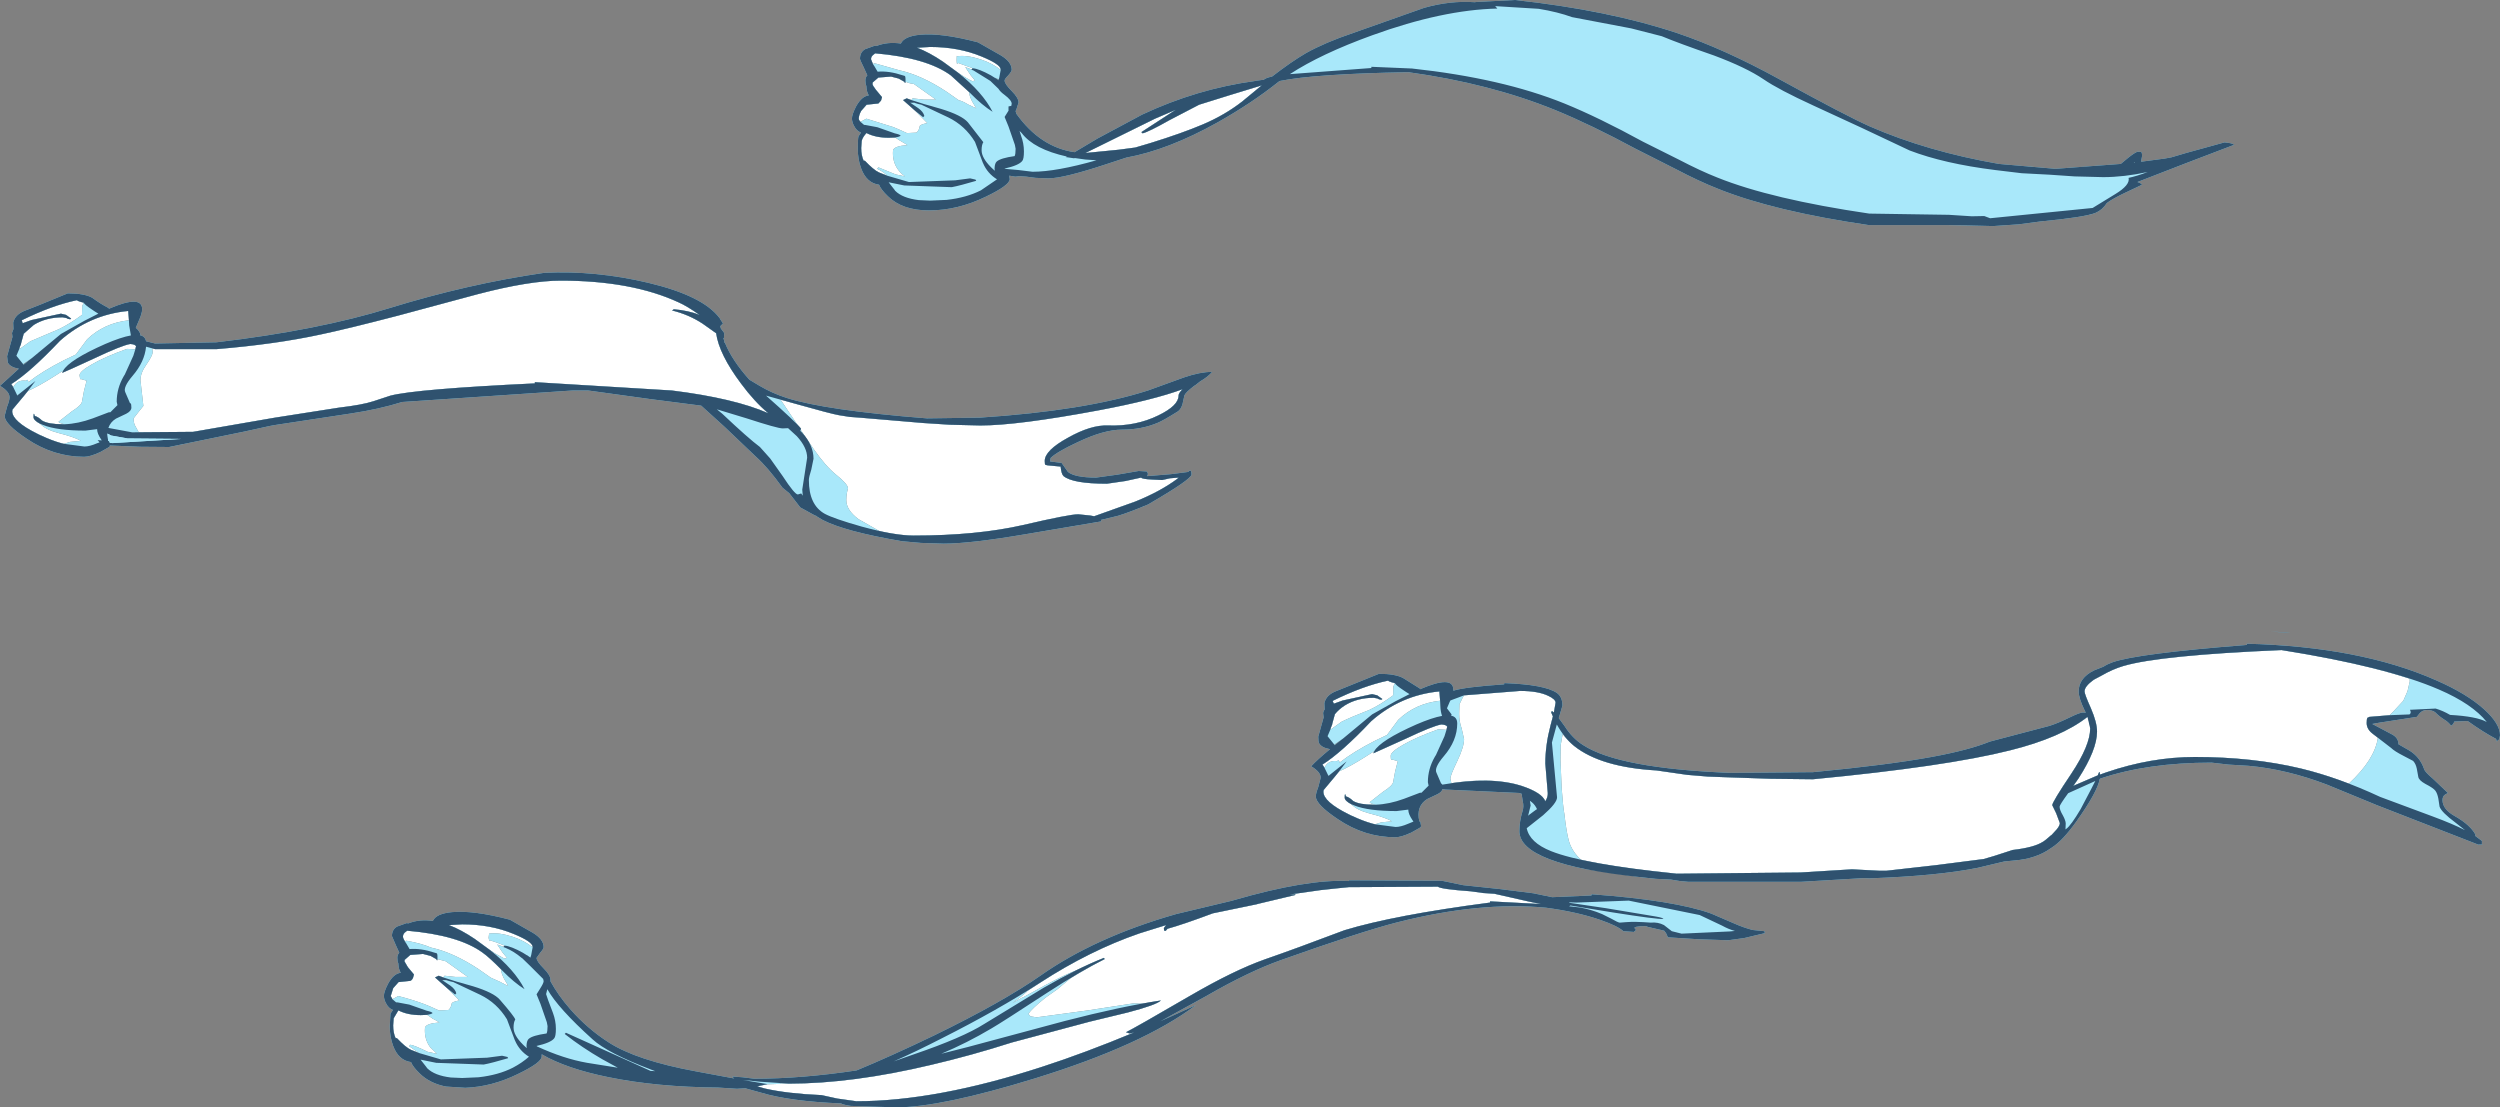 <?xml version="1.0" encoding="UTF-8" standalone="no"?>
<svg xmlns:ffdec="https://www.free-decompiler.com/flash" xmlns:xlink="http://www.w3.org/1999/xlink" ffdec:objectType="shape" height="226.3px" width="510.9px" xmlns="http://www.w3.org/2000/svg">
  <rect width="100%" height="100%" fill="#808080" stroke="none"/>
  <g transform="matrix(1.0, 0.0, 0.0, 1.0, 127.5, 476.25)">
    <path d="M50.85 -459.4 L52.0 -460.4 54.6 -460.6 56.15 -460.2 Q56.55 -460.0 57.3 -459.55 L57.45 -459.3 57.5 -459.3 57.55 -459.55 Q58.45 -459.15 59.25 -459.1 L63.75 -455.9 61.25 -455.9 59.0 -456.15 58.75 -455.8 57.8 -456.15 57.05 -455.8 59.65 -453.5 62.0 -451.1 Q60.5 -450.8 60.45 -450.45 60.35 -449.65 59.8 -449.15 L57.85 -449.05 56.2 -449.8 55.0 -450.3 49.55 -452.0 48.35 -451.35 Q48.0 -451.7 48.0 -452.0 48.0 -452.7 48.5 -453.6 L49.6 -454.85 52.0 -455.1 52.55 -455.7 52.75 -456.4 51.5 -457.9 Q50.8 -458.8 50.8 -459.1 L50.85 -459.4 M51.1 -465.15 L51.35 -465.35 Q61.9 -464.45 66.8 -460.85 L70.7 -457.3 70.55 -457.35 Q70.55 -456.8 71.15 -455.55 L72.0 -454.1 70.35 -454.9 Q69.0 -455.7 68.45 -455.75 L65.95 -457.5 Q60.8 -460.9 56.25 -461.9 L51.5 -463.25 51.15 -463.3 50.9 -463.15 50.5 -464.15 Q50.5 -464.75 51.1 -465.15 M49.55 -449.05 L49.6 -449.05 Q51.45 -448.1 54.15 -448.1 L55.45 -448.15 55.9 -447.85 56.1 -447.7 57.2 -447.05 57.95 -446.6 Q55.25 -446.4 55.0 -445.55 54.8 -443.25 56.05 -441.55 56.6 -440.8 57.45 -440.2 L55.55 -440.6 52.0 -442.05 51.75 -441.75 Q53.0 -441.2 53.8 -440.35 L52.15 -441.0 Q51.05 -441.5 49.25 -443.4 L49.0 -443.4 Q48.5 -444.45 48.5 -446.0 L48.6 -447.45 Q48.75 -448.15 49.55 -449.05 M71.25 -462.3 L71.05 -462.05 69.75 -462.55 70.85 -460.9 71.75 -459.8 71.25 -459.65 Q70.8 -459.8 69.5 -460.6 L68.35 -461.35 65.2 -463.65 Q62.4 -465.55 59.9 -466.5 L62.6 -466.65 Q68.4 -466.65 73.1 -464.7 77.0 -463.1 77.0 -462.05 L77.0 -461.95 Q75.45 -463.25 72.95 -464.1 70.05 -465.05 68.1 -464.75 68.0 -465.15 68.0 -463.9 68.0 -463.1 68.15 -463.2 L68.25 -463.4 71.3 -462.3 71.25 -462.3 M130.35 -458.8 L126.35 -455.5 Q122.75 -452.7 118.25 -450.8 114.0 -449.0 107.7 -447.05 L104.5 -446.1 101.1 -445.65 94.5 -445.0 94.35 -445.0 108.55 -452.0 112.75 -453.8 105.75 -449.25 106.0 -449.0 Q107.25 -449.3 111.5 -451.7 L117.55 -454.85 123.8 -456.8 130.35 -458.8 M11.2 -414.45 Q12.9 -413.7 15.45 -411.9 13.15 -412.8 10.2 -413.05 L9.85 -412.8 Q13.3 -411.95 16.1 -410.1 L18.85 -408.15 Q19.45 -403.85 23.95 -397.85 26.6 -394.25 29.5 -391.8 22.6 -394.85 9.8 -396.45 L-18.2 -398.15 -18.2 -397.9 Q-42.45 -396.75 -47.7 -395.4 L-51.2 -394.25 Q-53.5 -393.5 -58.2 -392.95 L-71.3 -390.9 -88.05 -388.0 -99.15 -387.9 -99.75 -389.0 Q-100.2 -389.65 -100.2 -390.75 L-99.2 -392.05 -98.2 -393.3 -98.8 -398.55 Q-98.8 -400.05 -97.55 -401.8 -96.3 -403.6 -96.3 -404.3 L-96.4 -405.1 -95.8 -404.9 -83.25 -404.9 Q-71.15 -405.9 -61.95 -407.9 -56.5 -409.05 -46.15 -411.75 L-29.8 -416.15 Q-19.25 -418.9 -12.9 -418.9 1.6 -418.9 11.2 -414.45 M-124.45 -397.65 L-124.8 -397.15 -125.2 -397.75 Q-121.3 -400.2 -115.25 -406.6 -109.2 -411.95 -101.3 -412.7 L-101.15 -410.8 Q-106.2 -410.25 -109.7 -406.9 L-112.0 -403.8 -114.5 -402.6 Q-118.9 -400.35 -121.7 -398.15 -121.8 -398.9 -122.2 -398.45 -123.65 -398.65 -124.45 -397.65 M-122.85 -410.2 L-122.9 -410.3 -123.05 -410.8 Q-116.85 -413.85 -111.8 -414.9 -111.65 -414.75 -111.0 -414.55 L-110.4 -414.4 -110.7 -413.7 -110.75 -411.9 Q-113.4 -409.95 -115.55 -408.95 L-121.3 -406.5 -123.6 -404.85 -123.45 -405.35 -123.2 -405.95 -123.2 -406.05 -122.65 -408.05 -120.6 -409.85 Q-118.1 -411.4 -114.7 -411.4 L-113.9 -411.25 Q-113.7 -411.05 -113.15 -411.0 L-112.95 -411.15 -113.45 -411.5 -114.0 -411.9 -115.05 -412.15 -121.05 -410.85 -122.85 -410.2 M107.95 -378.25 L110.0 -378.15 111.55 -378.5 113.35 -378.65 113.1 -378.4 Q109.6 -375.8 104.5 -373.75 L96.1 -370.75 95.3 -370.9 92.85 -371.15 Q91.0 -371.15 81.55 -368.95 72.1 -366.8 59.2 -366.8 56.45 -366.8 52.25 -367.7 L47.95 -370.15 Q45.45 -372.0 45.45 -374.05 45.45 -375.3 45.8 -376.45 45.75 -377.35 43.35 -379.25 41.2 -381.0 38.8 -384.45 L37.85 -385.85 36.9 -387.25 36.15 -388.4 36.2 -388.65 35.35 -389.6 32.0 -394.6 35.0 -393.75 Q42.25 -391.7 43.95 -391.4 L46.15 -391.05 48.2 -390.9 61.2 -389.8 66.65 -389.45 72.85 -389.3 Q80.45 -389.3 97.05 -392.4 108.2 -394.5 114.15 -396.7 113.35 -395.9 113.35 -395.4 113.35 -393.35 109.2 -391.35 104.6 -389.1 98.95 -389.3 95.45 -389.45 90.75 -386.8 86.0 -384.2 86.0 -382.05 86.0 -381.3 86.15 -381.25 L86.6 -381.15 89.25 -380.9 Q89.4 -379.35 89.85 -378.95 91.75 -377.4 98.7 -377.4 L102.5 -377.95 105.7 -378.65 Q105.85 -378.35 107.95 -378.25 M-116.4 -399.35 L-114.6 -400.5 -114.8 -400.05 Q-114.2 -400.25 -108.15 -403.05 -102.65 -405.65 -100.9 -405.95 -99.9 -405.9 -99.7 -405.5 L-99.85 -404.85 -100.55 -404.9 -101.55 -404.95 Q-106.0 -403.35 -108.7 -401.8 -111.25 -400.35 -111.25 -399.55 L-111.1 -398.7 -111.0 -398.8 -109.8 -398.45 -110.35 -396.3 -110.75 -394.15 Q-110.9 -393.4 -112.8 -392.2 L-115.55 -390.05 Q-115.4 -389.8 -114.5 -389.6 L-114.3 -389.55 -114.7 -389.55 Q-117.65 -389.55 -118.9 -390.3 -119.75 -391.1 -120.4 -391.25 -120.65 -392.25 -120.65 -391.0 -120.65 -390.35 -119.3 -389.65 -118.15 -388.45 -115.7 -387.8 -112.15 -386.9 -111.0 -386.15 L-113.15 -385.95 -114.45 -385.55 -115.05 -385.7 Q-117.0 -386.25 -119.1 -387.25 L-119.25 -387.3 -119.65 -387.5 -119.85 -387.6 Q-125.0 -390.15 -125.0 -392.2 L-124.95 -392.55 -122.65 -395.3 -121.8 -396.35 Q-119.55 -397.35 -116.4 -399.35" fill="#ffffff" fill-rule="evenodd" stroke="none"/>
    <path d="M329.05 -446.65 L319.1 -442.85 309.3 -439.05 Q310.0 -438.85 310.25 -438.5 L306.15 -436.55 Q303.85 -435.4 303.05 -434.75 302.15 -433.35 300.75 -432.75 298.5 -431.85 289.55 -431.0 L285.0 -430.4 279.85 -430.05 273.65 -430.2 270.8 -430.25 254.4 -430.25 Q234.95 -433.1 223.65 -437.65 219.8 -439.15 214.95 -441.7 L206.75 -445.85 Q197.65 -450.75 190.35 -453.75 176.95 -459.2 160.3 -461.5 141.1 -461.15 134.05 -459.7 L133.8 -459.55 Q128.35 -455.2 121.35 -451.25 111.25 -445.6 102.7 -444.05 L98.75 -442.75 Q89.85 -439.8 86.75 -439.8 L84.15 -439.9 82.25 -440.15 80.8 -440.25 80.0 -440.15 78.75 -440.35 78.85 -439.65 Q78.85 -438.4 73.95 -436.05 68.2 -433.25 62.35 -433.25 56.9 -433.25 53.95 -436.15 52.5 -437.55 52.15 -438.5 49.6 -438.85 48.5 -441.8 47.8 -443.65 47.8 -445.85 47.8 -447.95 47.95 -448.4 L48.45 -449.15 Q47.55 -449.5 47.05 -450.5 46.65 -451.2 46.6 -452.0 46.6 -452.85 47.45 -454.5 48.6 -456.6 50.05 -456.75 49.6 -457.45 49.55 -458.65 L49.55 -458.7 Q49.35 -459.0 49.35 -459.85 49.35 -460.45 49.75 -460.85 L49.0 -462.5 Q48.25 -464.0 48.25 -464.25 48.25 -465.6 49.3 -466.2 L51.25 -466.9 51.6 -466.85 Q53.9 -467.75 56.6 -467.35 57.3 -468.85 60.55 -469.15 64.95 -469.55 72.35 -467.6 L77.0 -464.95 Q79.25 -463.6 79.25 -462.0 79.25 -461.65 78.55 -460.85 77.8 -460.1 77.8 -459.8 77.8 -459.1 79.25 -457.65 80.65 -456.25 80.65 -455.3 L80.2 -453.85 80.05 -453.55 80.2 -453.0 Q85.1 -446.15 92.1 -445.15 L96.8 -447.95 105.95 -452.85 Q117.15 -458.1 129.0 -459.7 L129.1 -459.75 129.15 -459.75 130.75 -459.95 Q131.2 -460.35 132.45 -460.6 136.4 -463.65 139.4 -465.4 143.35 -467.6 149.0 -469.5 L163.55 -474.65 Q168.85 -476.15 173.85 -475.8 L174.3 -475.85 182.1 -476.25 Q201.3 -474.15 215.2 -469.5 224.85 -466.25 236.05 -460.1 250.0 -452.45 254.65 -450.4 266.35 -445.3 281.0 -442.75 L292.55 -441.75 305.9 -442.75 306.75 -443.45 Q308.45 -444.9 309.3 -445.25 L310.05 -445.2 Q310.25 -445.15 310.25 -444.35 L310.05 -443.2 314.9 -443.85 316.25 -444.1 319.3 -445.0 327.1 -447.15 Q328.8 -447.0 329.05 -446.65 M51.1 -465.15 Q50.5 -464.75 50.5 -464.15 L50.9 -463.15 51.15 -463.3 51.5 -463.25 56.25 -461.9 Q60.8 -460.9 65.95 -457.5 L68.45 -455.75 Q69.0 -455.7 70.35 -454.9 L72.0 -454.1 71.15 -455.55 Q70.55 -456.8 70.55 -457.35 L70.7 -457.3 66.8 -460.85 Q61.9 -464.45 51.35 -465.35 L51.1 -465.15 M50.85 -459.4 L50.8 -459.1 Q50.8 -458.8 51.5 -457.9 L52.75 -456.4 52.55 -455.7 52.0 -455.1 49.6 -454.85 48.5 -453.6 Q48.0 -452.7 48.0 -452.0 48.0 -451.7 48.35 -451.35 L49.55 -452.0 55.0 -450.3 56.2 -449.8 57.85 -449.05 59.8 -449.15 Q60.35 -449.65 60.45 -450.45 60.5 -450.8 62.0 -451.1 L59.65 -453.5 57.05 -455.8 57.8 -456.15 58.75 -455.8 59.0 -456.15 61.25 -455.9 63.75 -455.9 59.25 -459.1 Q58.45 -459.15 57.55 -459.55 L57.5 -459.3 57.45 -459.3 57.3 -459.55 Q56.55 -460.0 56.15 -460.2 L54.6 -460.6 52.0 -460.4 50.85 -459.4 M49.05 -450.75 L49.1 -450.7 49.2 -450.7 49.4 -450.7 49.05 -450.75 M49.55 -449.05 Q48.75 -448.15 48.6 -447.45 L48.5 -446.0 Q48.5 -444.45 49.0 -443.4 L49.25 -443.4 Q51.05 -441.5 52.15 -441.0 L53.8 -440.35 Q53.0 -441.2 51.75 -441.75 L52.0 -442.05 55.55 -440.6 57.45 -440.2 Q56.6 -440.8 56.05 -441.55 54.8 -443.25 55.0 -445.55 55.25 -446.4 57.95 -446.6 L57.2 -447.05 56.1 -447.7 55.9 -447.85 55.45 -448.15 54.15 -448.1 Q51.45 -448.1 49.6 -449.05 L49.55 -449.05 M58.65 -455.25 L58.5 -455.25 58.75 -455.1 58.65 -455.25 M58.95 -455.25 L59.5 -455.2 59.4 -455.25 59.35 -455.25 59.35 -455.3 58.95 -455.25 M71.25 -462.3 L71.3 -462.3 68.25 -463.4 68.15 -463.2 Q68.0 -463.1 68.0 -463.9 68.0 -465.15 68.1 -464.75 70.05 -465.05 72.95 -464.1 75.45 -463.25 77.0 -461.95 L77.0 -462.05 Q77.0 -463.1 73.1 -464.7 68.4 -466.65 62.6 -466.65 L59.9 -466.5 Q62.4 -465.55 65.2 -463.65 L68.35 -461.35 69.5 -460.6 Q70.8 -459.8 71.25 -459.65 L71.75 -459.8 70.85 -460.9 69.75 -462.55 71.05 -462.05 71.25 -462.3 M76.6 -460.05 Q76.35 -460.15 75.85 -460.35 L76.55 -459.85 76.6 -460.05 M19.6 -411.25 L19.6 -411.15 20.25 -410.15 19.7 -409.6 19.8 -409.15 20.5 -408.2 20.45 -407.3 20.45 -407.1 20.3 -407.2 20.5 -406.65 20.55 -406.2 20.65 -406.2 Q22.1 -402.6 25.65 -398.65 L27.65 -397.45 Q30.25 -395.9 33.2 -394.95 41.1 -392.4 61.95 -390.75 L72.7 -390.9 Q94.15 -392.3 107.1 -396.45 L114.55 -399.15 Q117.8 -400.25 120.2 -400.25 119.45 -399.3 117.75 -398.3 L116.8 -397.55 116.7 -397.5 116.35 -397.25 Q114.75 -396.0 114.55 -395.45 L114.15 -393.65 Q113.85 -392.65 113.25 -392.2 110.3 -390.35 109.1 -389.85 105.8 -388.45 101.8 -388.45 98.1 -388.45 92.75 -385.9 88.45 -383.9 87.2 -382.65 L87.1 -381.95 89.45 -381.65 90.75 -379.8 Q92.2 -378.65 96.5 -378.65 L100.85 -379.25 105.2 -380.0 106.85 -379.9 Q107.25 -379.5 106.95 -378.95 L111.8 -379.35 115.3 -379.8 Q116.0 -380.55 116.0 -379.3 116.0 -378.3 107.1 -373.15 103.3 -371.55 101.0 -370.85 L97.5 -370.0 97.55 -369.7 82.5 -367.15 Q70.85 -365.15 65.35 -365.15 L60.7 -365.3 56.8 -365.65 Q45.1 -367.65 40.6 -370.0 L39.6 -370.6 39.2 -370.9 39.15 -370.85 36.05 -372.55 33.8 -375.45 32.4 -376.6 Q29.45 -380.7 26.95 -382.95 L20.6 -389.0 15.8 -393.35 5.35 -394.7 -7.3 -396.45 -10.5 -396.45 -45.3 -394.1 Q-50.1 -392.6 -55.8 -391.75 L-71.25 -389.4 -72.35 -389.2 -77.6 -388.05 -92.95 -384.9 -98.85 -384.95 -104.95 -385.2 -105.05 -385.2 -105.1 -385.1 -105.05 -385.0 -105.45 -384.75 -107.05 -383.85 Q-109.1 -382.9 -110.3 -382.9 -116.6 -382.9 -122.05 -386.6 -126.55 -389.6 -126.55 -391.25 L-126.05 -393.15 Q-125.55 -394.4 -125.55 -395.05 -125.55 -396.25 -127.5 -397.4 L-123.65 -400.9 Q-125.4 -401.2 -125.9 -402.15 L-126.05 -403.45 -124.95 -407.4 -125.05 -408.2 -124.75 -409.0 -124.8 -410.3 Q-124.45 -412.0 -122.3 -412.8 -120.9 -413.3 -113.65 -416.3 -110.25 -416.3 -108.65 -415.4 -106.9 -414.1 -105.3 -413.3 L-105.25 -413.15 Q-98.45 -416.1 -98.45 -413.05 -98.45 -412.2 -99.2 -410.55 L-99.75 -409.25 Q-99.2 -408.85 -98.8 -408.0 L-98.9 -407.75 Q-97.85 -407.55 -97.65 -406.5 L-97.6 -406.5 -95.8 -406.05 -83.25 -406.3 Q-62.5 -408.75 -47.85 -413.3 -31.8 -418.25 -16.25 -420.5 -5.7 -421.0 5.0 -418.45 16.15 -415.8 19.55 -411.25 L19.6 -411.25 M11.2 -414.45 Q1.6 -418.9 -12.9 -418.9 -19.25 -418.9 -29.8 -416.15 L-46.15 -411.75 Q-56.5 -409.05 -61.95 -407.9 -71.15 -405.9 -83.25 -404.9 L-95.8 -404.9 -96.4 -405.1 -96.3 -404.3 Q-96.3 -403.6 -97.55 -401.8 -98.8 -400.05 -98.8 -398.55 L-98.2 -393.3 -99.2 -392.05 -100.2 -390.75 Q-100.2 -389.65 -99.75 -389.0 L-99.15 -387.9 -88.05 -388.0 -71.3 -390.9 -58.2 -392.95 Q-53.5 -393.5 -51.2 -394.25 L-47.7 -395.4 Q-42.45 -396.75 -18.2 -397.9 L-18.2 -398.15 9.8 -396.45 Q22.6 -394.85 29.5 -391.8 26.6 -394.25 23.95 -397.85 19.45 -403.85 18.85 -408.15 L16.1 -410.1 Q13.3 -411.95 9.85 -412.8 L10.2 -413.05 Q13.15 -412.8 15.45 -411.9 12.9 -413.7 11.2 -414.45 M130.35 -458.8 L123.8 -456.8 117.55 -454.85 111.5 -451.7 Q107.25 -449.3 106.0 -449.0 L105.75 -449.25 112.75 -453.8 108.55 -452.0 94.35 -445.0 94.5 -445.0 101.1 -445.65 104.5 -446.1 107.7 -447.05 Q114.0 -449.0 118.25 -450.8 122.75 -452.7 126.35 -455.5 L130.35 -458.8 M308.8 -443.15 L308.55 -443.0 308.8 -443.05 308.8 -443.15 M107.95 -378.25 Q105.85 -378.35 105.7 -378.65 L102.5 -377.95 98.7 -377.4 Q91.75 -377.4 89.85 -378.95 89.4 -379.35 89.25 -380.9 L86.6 -381.15 86.15 -381.25 Q86.0 -381.3 86.0 -382.05 86.0 -384.2 90.75 -386.8 95.45 -389.45 98.95 -389.3 104.6 -389.1 109.2 -391.35 113.35 -393.35 113.35 -395.4 113.35 -395.9 114.15 -396.7 108.2 -394.5 97.05 -392.4 80.45 -389.3 72.85 -389.3 L66.65 -389.45 61.2 -389.8 48.2 -390.9 46.15 -391.05 43.95 -391.4 Q42.25 -391.7 35.0 -393.75 L32.0 -394.6 35.35 -389.6 36.2 -388.65 36.15 -388.4 36.9 -387.25 37.85 -385.85 38.8 -384.45 Q41.2 -381.0 43.35 -379.25 45.75 -377.35 45.8 -376.45 45.45 -375.3 45.45 -374.05 45.45 -372.0 47.95 -370.15 L52.25 -367.7 Q56.45 -366.8 59.2 -366.8 72.1 -366.8 81.55 -368.95 91.0 -371.15 92.85 -371.15 L95.3 -370.9 96.1 -370.75 104.5 -373.75 Q109.6 -375.8 113.1 -378.4 L113.35 -378.65 111.55 -378.5 110.0 -378.15 107.95 -378.25 M-122.85 -410.2 L-121.05 -410.85 -115.05 -412.15 -114.0 -411.9 -113.45 -411.5 -112.95 -411.15 -113.15 -411.0 Q-113.7 -411.05 -113.9 -411.25 L-114.7 -411.4 Q-118.1 -411.4 -120.6 -409.85 L-122.65 -408.05 -123.2 -406.05 -123.2 -405.95 -123.45 -405.35 -123.6 -404.85 -121.3 -406.5 -115.55 -408.95 Q-113.4 -409.95 -110.75 -411.9 L-110.7 -413.7 -110.4 -414.4 -111.0 -414.55 Q-111.65 -414.75 -111.8 -414.9 -116.85 -413.85 -123.05 -410.8 L-122.9 -410.3 -122.85 -410.2 M-124.45 -397.65 Q-123.65 -398.65 -122.2 -398.45 -121.8 -398.9 -121.7 -398.15 -118.9 -400.35 -114.5 -402.6 L-112.0 -403.8 -109.7 -406.9 Q-106.2 -410.25 -101.15 -410.8 L-101.3 -412.7 Q-109.2 -411.95 -115.25 -406.6 -121.3 -400.2 -125.2 -397.75 L-124.8 -397.15 -124.45 -397.65 M-122.7 -401.7 L-121.6 -402.6 -120.95 -403.1 -122.75 -401.85 -122.7 -401.75 -122.7 -401.7 M-116.4 -399.35 Q-119.55 -397.35 -121.8 -396.35 L-122.65 -395.3 -124.95 -392.55 -125.0 -392.2 Q-125.0 -390.15 -119.85 -387.6 L-119.65 -387.5 -119.25 -387.3 -119.1 -387.25 Q-117.0 -386.25 -115.05 -385.7 L-114.45 -385.55 -113.15 -385.95 -111.0 -386.15 Q-112.15 -386.9 -115.7 -387.8 -118.15 -388.45 -119.3 -389.65 -120.65 -390.35 -120.65 -391.0 -120.65 -392.25 -120.4 -391.25 -119.75 -391.1 -118.9 -390.3 -117.65 -389.55 -114.7 -389.55 L-114.3 -389.55 -114.5 -389.6 Q-115.4 -389.8 -115.55 -390.05 L-112.8 -392.2 Q-110.9 -393.4 -110.75 -394.15 L-110.35 -396.3 -109.8 -398.45 -111.0 -398.8 -111.1 -398.7 -111.25 -399.55 Q-111.25 -400.35 -108.7 -401.8 -106.0 -403.35 -101.55 -404.95 L-100.55 -404.9 -99.85 -404.85 -99.7 -405.5 Q-99.9 -405.9 -100.9 -405.95 -102.65 -405.65 -108.15 -403.05 -114.2 -400.25 -114.8 -400.05 L-114.6 -400.5 -116.4 -399.35 M-123.7 -395.65 L-123.8 -395.6 -124.0 -395.5 -123.95 -395.4 -123.7 -395.65" fill="#a9e8fa" fill-rule="evenodd" stroke="none"/>
    <path d="M329.05 -446.65 L319.1 -442.85 309.3 -439.05 Q310.0 -438.85 310.25 -438.5 L306.15 -436.55 Q303.85 -435.4 303.05 -434.75 302.15 -433.35 300.75 -432.75 298.5 -431.85 289.55 -431.0 L285.0 -430.4 279.85 -430.05 273.65 -430.2 270.8 -430.25 254.4 -430.25 Q234.95 -433.1 223.65 -437.65 219.8 -439.15 214.95 -441.7 L206.75 -445.85 Q197.65 -450.75 190.35 -453.75 176.95 -459.2 160.3 -461.5 141.1 -461.15 134.05 -459.7 L133.8 -459.55 Q128.35 -455.2 121.35 -451.25 111.25 -445.6 102.7 -444.05 L98.75 -442.75 Q89.85 -439.8 86.75 -439.8 L84.15 -439.9 82.25 -440.15 80.8 -440.25 80.0 -440.15 78.75 -440.35 78.85 -439.65 Q78.85 -438.4 73.95 -436.05 68.2 -433.25 62.35 -433.25 56.9 -433.25 53.95 -436.15 52.5 -437.55 52.15 -438.5 49.6 -438.85 48.5 -441.8 47.8 -443.65 47.8 -445.85 47.8 -447.95 47.95 -448.4 L48.45 -449.15 Q47.55 -449.5 47.05 -450.5 46.65 -451.2 46.6 -452.0 46.6 -452.85 47.45 -454.5 48.6 -456.6 50.05 -456.75 49.6 -457.45 49.55 -458.65 L49.55 -458.7 Q49.35 -459.0 49.35 -459.85 49.35 -460.45 49.75 -460.85 L49.0 -462.5 Q48.25 -464.0 48.25 -464.25 48.25 -465.6 49.3 -466.2 L51.25 -466.9 51.6 -466.85 Q53.9 -467.75 56.6 -467.35 57.3 -468.85 60.55 -469.15 64.95 -469.55 72.35 -467.6 L77.0 -464.95 Q79.25 -463.6 79.25 -462.0 79.25 -461.65 78.55 -460.85 77.8 -460.1 77.8 -459.8 77.8 -459.1 79.25 -457.65 80.65 -456.25 80.65 -455.3 L80.2 -453.85 80.05 -453.55 80.2 -453.0 Q85.1 -446.15 92.1 -445.15 L96.8 -447.95 105.95 -452.85 Q117.15 -458.1 129.0 -459.7 L129.1 -459.75 129.15 -459.75 130.75 -459.95 Q131.2 -460.35 132.45 -460.6 136.4 -463.65 139.4 -465.4 143.35 -467.6 149.0 -469.5 L163.55 -474.65 Q168.85 -476.15 173.85 -475.8 L174.3 -475.85 182.1 -476.25 Q201.3 -474.15 215.2 -469.5 224.85 -466.25 236.05 -460.1 250.0 -452.45 254.65 -450.4 266.35 -445.3 281.0 -442.75 L292.55 -441.75 305.9 -442.75 306.75 -443.45 Q308.45 -444.9 309.3 -445.25 L310.05 -445.2 Q310.25 -445.15 310.25 -444.35 L310.05 -443.2 314.9 -443.85 316.25 -444.1 319.3 -445.0 327.1 -447.15 Q328.8 -447.0 329.05 -446.65 M51.1 -465.15 Q50.5 -464.75 50.5 -464.15 L50.9 -463.15 51.2 -462.7 51.85 -461.6 Q54.15 -461.8 57.0 -460.85 L57.35 -460.75 Q57.55 -460.75 57.55 -460.0 L57.55 -459.55 57.5 -459.3 57.45 -459.3 57.3 -459.55 Q56.55 -460.0 56.15 -460.2 L54.6 -460.6 52.0 -460.4 50.85 -459.4 50.8 -459.1 Q50.8 -458.8 51.5 -457.9 L52.75 -456.4 52.55 -455.7 52.0 -455.1 49.6 -454.85 48.5 -453.6 Q48.0 -452.7 48.0 -452.0 48.0 -451.7 48.35 -451.35 L48.7 -451.05 49.05 -450.75 49.1 -450.7 49.2 -450.7 49.4 -450.7 51.8 -450.25 55.35 -449.0 Q56.5 -448.75 56.55 -448.5 56.15 -448.25 55.45 -448.15 L54.15 -448.1 Q51.45 -448.1 49.6 -449.05 L49.55 -449.05 Q48.75 -448.15 48.6 -447.45 L48.5 -446.0 Q48.5 -444.45 49.0 -443.4 L49.25 -443.4 Q51.05 -441.5 52.15 -441.0 L53.8 -440.35 58.25 -439.05 67.7 -439.4 70.75 -439.8 71.85 -439.55 72.0 -439.3 69.15 -438.5 67.95 -438.2 67.0 -438.0 57.3 -438.35 54.1 -439.0 55.35 -437.4 55.4 -437.3 55.45 -437.25 Q56.95 -435.75 60.3 -435.35 L60.35 -435.35 62.6 -435.25 65.95 -435.4 Q70.0 -435.85 72.95 -437.35 L76.25 -439.6 Q74.3 -440.8 73.4 -442.9 L73.35 -443.0 71.75 -447.25 Q69.7 -450.6 66.3 -452.25 L60.8 -454.85 60.15 -455.0 59.5 -455.2 59.4 -455.25 59.35 -455.25 59.35 -455.3 58.95 -455.25 58.9 -455.25 58.65 -455.25 58.5 -455.25 58.75 -455.1 60.15 -454.15 Q61.2 -453.4 61.4 -452.55 L61.15 -452.3 59.65 -453.5 57.05 -455.8 57.8 -456.15 58.75 -455.8 61.45 -454.95 62.9 -454.55 63.4 -454.4 64.8 -454.0 Q69.05 -452.7 70.3 -451.25 L73.45 -447.2 Q73.1 -446.65 73.1 -445.55 73.1 -444.0 75.0 -442.1 L75.2 -441.9 75.8 -441.35 75.75 -441.75 75.75 -441.9 Q75.8 -442.9 76.2 -443.25 77.0 -443.95 79.85 -444.35 80.05 -444.75 80.05 -445.85 L79.9 -446.65 78.6 -450.4 77.8 -452.35 78.55 -453.55 78.6 -453.6 78.6 -454.5 79.1 -454.6 79.15 -454.55 79.25 -455.05 Q79.25 -455.75 77.8 -456.85 76.9 -457.5 76.55 -458.1 L74.9 -459.7 74.75 -459.8 71.45 -461.85 71.05 -462.0 71.05 -462.05 71.25 -462.3 71.3 -462.3 Q72.55 -462.2 75.0 -460.85 L75.8 -460.35 75.85 -460.35 76.55 -459.85 76.6 -460.05 76.7 -460.35 77.0 -461.95 77.0 -462.05 Q77.0 -463.1 73.1 -464.7 68.4 -466.65 62.6 -466.65 L59.9 -466.5 Q62.4 -465.55 65.2 -463.65 L68.35 -461.35 Q73.3 -457.4 75.35 -453.4 73.2 -454.75 70.8 -457.2 L70.7 -457.3 66.8 -460.85 Q61.9 -464.45 51.35 -465.35 L51.1 -465.15 M19.6 -411.25 L19.6 -411.15 20.25 -410.15 19.7 -409.6 19.8 -409.15 20.5 -408.2 20.45 -407.3 20.45 -407.1 20.3 -407.2 20.5 -406.65 20.55 -406.2 20.65 -406.2 Q22.1 -402.6 25.65 -398.65 L27.65 -397.45 Q30.25 -395.9 33.2 -394.95 41.1 -392.4 61.95 -390.75 L72.7 -390.9 Q94.15 -392.3 107.1 -396.45 L114.55 -399.15 Q117.8 -400.25 120.2 -400.25 119.45 -399.3 117.75 -398.3 L116.8 -397.55 116.7 -397.5 116.35 -397.25 Q114.75 -396.0 114.55 -395.45 L114.15 -393.65 Q113.85 -392.65 113.25 -392.2 110.3 -390.35 109.1 -389.85 105.8 -388.45 101.8 -388.45 98.1 -388.45 92.75 -385.9 88.45 -383.9 87.2 -382.65 L87.1 -381.95 89.45 -381.65 90.75 -379.8 Q92.2 -378.65 96.5 -378.65 L100.85 -379.25 105.2 -380.0 106.85 -379.9 Q107.25 -379.5 106.95 -378.95 L111.8 -379.35 115.3 -379.8 Q116.0 -380.55 116.0 -379.3 116.0 -378.3 107.1 -373.15 103.3 -371.55 101.0 -370.85 L97.5 -370.0 97.55 -369.7 82.5 -367.15 Q70.85 -365.15 65.35 -365.15 L60.7 -365.3 56.8 -365.65 Q45.1 -367.65 40.6 -370.0 L39.6 -370.6 39.2 -370.9 39.15 -370.85 36.05 -372.55 33.8 -375.45 32.4 -376.6 Q29.45 -380.7 26.95 -382.95 L20.6 -389.0 15.8 -393.35 5.35 -394.7 -7.3 -396.45 -10.5 -396.45 -45.3 -394.1 Q-50.1 -392.6 -55.8 -391.75 L-71.25 -389.4 -72.35 -389.2 -77.6 -388.05 -92.95 -384.9 -98.85 -384.95 -104.95 -385.2 -105.05 -385.2 -105.1 -385.1 -105.05 -385.0 -105.45 -384.75 -107.05 -383.85 Q-109.1 -382.9 -110.3 -382.9 -116.6 -382.9 -122.05 -386.6 -126.55 -389.6 -126.55 -391.25 L-126.05 -393.15 Q-125.55 -394.4 -125.55 -395.05 -125.55 -396.25 -127.5 -397.4 L-123.65 -400.9 Q-125.4 -401.2 -125.9 -402.15 L-126.05 -403.45 -124.95 -407.4 -125.05 -408.2 -124.75 -409.0 -124.8 -410.3 Q-124.45 -412.0 -122.3 -412.8 -120.9 -413.3 -113.65 -416.3 -110.25 -416.3 -108.65 -415.4 -106.9 -414.1 -105.3 -413.3 L-105.25 -413.15 Q-98.45 -416.1 -98.45 -413.05 -98.45 -412.2 -99.2 -410.55 L-99.75 -409.25 Q-99.2 -408.85 -98.8 -408.0 L-98.9 -407.75 Q-97.85 -407.55 -97.65 -406.5 L-97.6 -406.5 -95.8 -406.05 -83.25 -406.3 Q-62.5 -408.75 -47.85 -413.3 -31.8 -418.25 -16.25 -420.5 -5.7 -421.0 5.0 -418.45 16.15 -415.8 19.55 -411.25 L19.6 -411.25 M15.45 -411.9 Q12.9 -413.7 11.2 -414.45 1.6 -418.9 -12.9 -418.9 -19.25 -418.9 -29.8 -416.15 L-46.15 -411.75 Q-56.5 -409.05 -61.95 -407.9 -71.15 -405.9 -83.25 -404.9 L-95.8 -404.9 -97.65 -405.4 Q-97.95 -402.3 -100.4 -399.45 -102.4 -397.1 -101.9 -396.1 L-100.95 -393.9 -100.8 -393.8 Q-100.65 -393.7 -100.65 -392.95 -100.65 -392.25 -101.7 -391.7 L-103.8 -390.7 Q-104.95 -390.0 -105.35 -388.8 L-100.5 -387.9 -88.05 -388.0 -71.3 -390.9 -58.2 -392.95 Q-53.5 -393.5 -51.2 -394.25 L-47.7 -395.4 Q-42.45 -396.75 -18.2 -397.9 L-18.2 -398.15 9.8 -396.45 Q22.6 -394.85 29.5 -391.8 26.6 -394.25 23.95 -397.85 19.45 -403.85 18.85 -408.15 L16.1 -410.1 Q13.3 -411.95 9.85 -412.8 L10.2 -413.05 Q13.15 -412.8 15.45 -411.9 M77.85 -441.75 L80.65 -441.5 83.5 -441.15 Q88.35 -441.15 96.6 -443.5 L96.5 -443.5 94.3 -443.65 92.15 -443.95 92.0 -443.9 90.3 -444.15 90.55 -444.25 Q83.8 -445.75 81.3 -449.05 L80.85 -449.5 81.15 -448.55 Q81.75 -446.95 81.75 -445.3 81.75 -443.75 81.4 -443.35 80.7 -442.45 77.8 -441.8 L77.85 -441.75 M130.35 -458.8 L123.8 -456.8 117.55 -454.85 111.5 -451.7 Q107.25 -449.3 106.0 -449.0 L105.75 -449.25 112.75 -453.8 108.55 -452.0 94.35 -445.0 94.5 -445.0 101.1 -445.65 104.5 -446.1 107.7 -447.05 Q114.0 -449.0 118.25 -450.8 122.75 -452.7 126.35 -455.5 L130.35 -458.8 M161.05 -462.25 Q179.5 -460.25 192.2 -455.1 199.2 -452.25 208.25 -447.3 L215.55 -443.65 Q220.05 -441.3 223.5 -439.95 234.45 -435.55 254.5 -432.6 L270.8 -432.35 275.45 -432.05 278.0 -432.1 279.2 -431.65 300.15 -433.75 304.8 -436.6 Q307.85 -438.45 307.5 -439.9 309.15 -440.25 311.4 -441.1 306.55 -440.05 302.3 -440.05 L296.45 -440.2 291.35 -440.55 285.65 -440.85 280.25 -441.5 Q269.8 -442.8 262.75 -445.5 L252.9 -450.15 243.15 -454.65 Q235.95 -457.95 232.9 -460.05 229.35 -462.45 222.8 -464.9 215.45 -467.45 212.1 -468.85 L205.85 -470.45 193.75 -472.75 Q190.9 -473.8 186.95 -474.45 L178.0 -475.0 178.1 -474.95 178.5 -474.5 Q167.3 -474.25 152.95 -469.05 142.45 -465.25 136.1 -461.1 L152.75 -462.35 152.75 -462.6 161.05 -462.25 M308.8 -443.15 L308.55 -443.0 308.8 -443.05 308.8 -443.15 M105.7 -378.65 L102.5 -377.95 98.7 -377.4 Q91.75 -377.4 89.85 -378.95 89.4 -379.35 89.25 -380.9 L86.6 -381.15 86.15 -381.25 Q86.0 -381.3 86.0 -382.05 86.0 -384.2 90.75 -386.8 95.45 -389.45 98.95 -389.3 104.6 -389.1 109.2 -391.35 113.35 -393.35 113.35 -395.4 113.35 -395.9 114.15 -396.7 108.2 -394.5 97.05 -392.4 80.45 -389.3 72.85 -389.3 L66.65 -389.45 61.2 -389.8 48.2 -390.9 46.15 -391.05 43.95 -391.4 Q42.25 -391.7 35.0 -393.75 L29.05 -395.4 Q35.15 -390.0 36.2 -388.65 L36.05 -388.2 36.45 -387.8 Q38.75 -385.25 38.75 -382.5 L38.3 -380.3 Q37.8 -378.75 37.8 -378.15 37.8 -373.05 41.05 -371.25 42.9 -370.25 48.55 -368.65 55.3 -366.8 59.2 -366.8 72.1 -366.8 81.55 -368.95 91.0 -371.15 92.85 -371.15 L95.3 -370.9 96.1 -370.75 104.5 -373.75 Q109.6 -375.8 113.1 -378.4 L113.35 -378.65 111.55 -378.5 110.0 -378.15 107.95 -378.25 Q105.85 -378.35 105.7 -378.65 M32.45 -388.7 Q31.4 -388.7 25.1 -390.75 L19.0 -392.6 20.1 -391.7 Q25.45 -386.65 27.8 -384.9 L29.9 -382.55 32.45 -378.95 Q34.9 -375.2 35.55 -375.2 L36.2 -375.4 36.2 -375.45 36.55 -374.95 36.45 -376.2 36.95 -379.45 37.45 -382.7 Q37.45 -384.8 35.35 -387.1 L33.55 -388.75 32.45 -388.7 M-122.85 -410.2 L-121.05 -410.85 -115.05 -412.15 -114.0 -411.9 -113.45 -411.5 -112.95 -411.15 -113.15 -411.0 Q-113.7 -411.05 -113.9 -411.25 L-114.7 -411.4 Q-118.1 -411.4 -120.6 -409.85 L-122.65 -408.05 -123.2 -406.05 -123.2 -405.95 -123.45 -405.35 -123.6 -404.85 -124.15 -403.55 -122.7 -401.75 -122.7 -401.7 -121.6 -402.6 -120.95 -403.1 -115.05 -408.0 -110.25 -410.7 -107.4 -412.15 -108.05 -412.55 -108.5 -412.85 Q-110.25 -414.0 -110.4 -414.4 L-111.0 -414.55 Q-111.65 -414.75 -111.8 -414.9 -116.85 -413.85 -123.05 -410.8 L-122.9 -410.3 -122.85 -410.2 M-124.8 -397.15 L-124.0 -395.5 -123.95 -395.4 -123.7 -395.65 -120.25 -398.4 -121.8 -396.35 -122.65 -395.3 -124.95 -392.55 -125.0 -392.2 Q-125.0 -390.15 -119.85 -387.6 L-119.65 -387.5 -119.25 -387.3 -119.1 -387.25 Q-117.0 -386.25 -115.05 -385.7 L-114.45 -385.55 -110.25 -385.0 Q-109.2 -385.0 -107.7 -385.65 L-107.15 -385.85 -107.55 -386.3 -106.7 -386.25 -106.8 -386.4 Q-107.65 -387.65 -107.65 -388.5 L-107.65 -388.55 -110.05 -388.25 Q-115.8 -388.25 -118.7 -389.4 L-119.3 -389.65 Q-120.65 -390.35 -120.65 -391.0 -120.65 -392.25 -120.4 -391.25 -119.75 -391.1 -118.9 -390.3 -117.65 -389.55 -114.7 -389.55 L-114.3 -389.55 Q-111.55 -389.65 -108.55 -390.75 L-105.25 -392.0 -104.95 -392.0 -103.5 -393.45 -103.65 -394.15 Q-103.65 -396.85 -102.25 -399.3 L-102.1 -399.55 -102.0 -399.7 -100.25 -403.55 -99.85 -404.85 -99.7 -405.5 Q-99.9 -405.9 -100.9 -405.95 -102.65 -405.65 -108.15 -403.05 -114.2 -400.25 -114.8 -400.05 L-114.6 -400.5 Q-113.35 -402.7 -106.0 -405.95 -102.75 -407.35 -100.75 -407.7 L-101.1 -409.75 -101.15 -410.8 -101.3 -412.7 Q-109.2 -411.95 -115.25 -406.6 -121.3 -400.2 -125.2 -397.75 L-124.8 -397.15 M-105.55 -387.65 L-105.4 -386.15 -105.2 -386.1 -105.05 -385.75 -104.5 -385.7 -90.45 -386.55 -101.45 -386.65 -104.8 -387.25 -105.55 -387.65" fill="#2f526f" fill-rule="evenodd" stroke="none"/>
    <path d="M-105.55 -387.65 L-104.8 -387.25 -101.45 -386.65 -90.45 -386.55 -104.5 -385.7 -105.05 -385.75 -105.2 -386.1 -105.4 -386.15 -105.55 -387.65" fill="#a9e8fa" fill-rule="evenodd" stroke="none"/>
    <path d="M251.0 -298.6 L240.45 -297.95 215.15 -297.7 Q202.75 -298.95 195.6 -300.55 193.75 -302.2 193.1 -304.45 192.6 -306.3 192.2 -309.9 191.95 -311.1 191.65 -315.1 L191.4 -320.95 191.45 -324.0 191.85 -326.25 Q192.95 -324.8 194.2 -323.8 199.65 -319.45 211.05 -318.8 L217.3 -317.9 221.5 -317.55 225.5 -317.4 234.35 -317.1 243.0 -317.0 Q270.15 -319.6 283.25 -322.9 293.7 -325.5 299.1 -329.75 299.65 -328.3 299.65 -327.4 299.65 -323.95 295.8 -318.15 291.9 -312.35 291.9 -311.7 L292.7 -310.05 293.45 -308.05 Q293.45 -307.35 292.35 -306.25 L291.75 -305.6 291.65 -305.55 Q290.35 -304.4 289.95 -304.2 288.15 -303.05 283.8 -302.55 L280.1 -301.35 277.9 -300.7 268.15 -299.45 257.95 -298.3 256.7 -298.3 252.8 -298.5 251.0 -298.6 M166.65 -334.95 L166.8 -333.05 Q161.75 -332.5 158.25 -329.15 L155.95 -326.05 153.45 -324.85 Q149.05 -322.6 146.25 -320.4 146.15 -321.15 145.75 -320.7 144.3 -320.9 143.5 -319.9 L143.15 -319.4 142.75 -320.0 Q146.65 -322.45 152.7 -328.85 158.75 -334.2 166.65 -334.95 M168.25 -327.75 L168.1 -327.1 167.4 -327.15 166.4 -327.2 Q161.95 -325.6 159.25 -324.05 156.7 -322.6 156.7 -321.8 156.7 -321.0 156.85 -320.95 L156.95 -321.05 158.15 -320.7 157.6 -318.55 157.2 -316.4 Q157.05 -315.65 155.15 -314.45 L152.4 -312.3 Q152.55 -312.05 153.45 -311.85 L153.65 -311.8 153.25 -311.8 Q150.3 -311.8 149.05 -312.55 148.2 -313.35 147.55 -313.5 147.3 -314.5 147.3 -313.25 147.3 -312.6 148.65 -311.9 149.8 -310.7 152.25 -310.05 155.8 -309.15 156.95 -308.4 L154.8 -308.2 153.5 -307.8 152.9 -307.95 Q150.95 -308.5 148.85 -309.5 L148.7 -309.55 148.3 -309.75 148.1 -309.85 Q142.95 -312.4 142.95 -314.45 L143.0 -314.8 145.3 -317.55 146.15 -318.6 Q148.4 -319.6 151.55 -321.6 L153.35 -322.75 153.15 -322.3 159.8 -325.3 Q165.3 -327.9 167.05 -328.2 168.05 -328.15 168.25 -327.75 M190.05 -330.65 L189.65 -330.95 189.5 -330.65 189.85 -329.85 189.35 -327.95 Q188.3 -323.95 188.3 -320.2 L188.8 -314.2 Q188.85 -313.35 188.3 -312.5 187.65 -314.25 183.45 -315.65 177.75 -317.5 169.1 -316.2 L168.9 -317.15 Q168.9 -317.8 170.3 -320.7 171.7 -323.65 171.7 -325.2 L171.2 -327.4 Q170.7 -328.8 170.7 -330.35 L170.75 -332.3 171.3 -333.45 171.65 -334.1 171.7 -334.15 183.15 -335.05 Q186.85 -335.05 188.9 -334.05 190.4 -333.35 190.4 -332.65 L190.05 -330.65 M298.5 -334.95 Q298.5 -336.0 300.4 -337.35 L302.0 -338.2 Q304.25 -339.5 306.45 -340.15 313.95 -342.35 338.75 -343.4 354.85 -340.85 364.95 -337.55 L364.95 -336.95 364.5 -335.0 363.65 -333.05 361.7 -330.95 360.85 -330.1 356.7 -329.75 356.3 -329.55 Q356.15 -329.3 356.15 -328.5 356.15 -327.2 357.45 -326.25 L358.45 -325.5 Q357.8 -321.0 352.5 -316.1 347.5 -318.05 342.7 -319.2 332.85 -321.55 321.05 -321.55 312.1 -321.55 302.9 -318.4 L301.65 -317.95 Q301.6 -318.8 301.4 -318.3 L301.2 -317.8 296.2 -315.65 297.25 -317.15 Q301.05 -323.05 301.05 -326.75 301.05 -328.6 299.8 -331.5 298.5 -334.4 298.5 -334.95 M153.95 -334.15 L152.9 -334.4 146.9 -333.1 145.1 -332.45 145.05 -332.55 Q144.8 -332.9 144.9 -333.05 151.1 -336.1 156.15 -337.15 156.3 -337.0 156.95 -336.8 L157.55 -336.65 157.25 -335.95 157.2 -334.15 Q154.55 -332.2 152.4 -331.2 148.45 -329.65 146.65 -328.75 L144.35 -327.1 144.5 -327.6 144.75 -328.2 144.75 -328.3 145.3 -330.3 Q146.1 -331.3 147.35 -332.1 149.85 -333.65 153.25 -333.65 L154.05 -333.5 Q154.25 -333.3 154.8 -333.25 L155.0 -333.4 154.5 -333.75 153.95 -334.15 M184.75 -292.05 L187.4 -291.5 177.0 -292.05 177.0 -291.8 Q157.45 -289.25 147.25 -286.15 137.35 -282.4 131.0 -280.2 124.65 -277.95 115.7 -272.75 104.35 -266.15 102.6 -265.3 L103.35 -265.05 104.25 -265.25 Q94.15 -261.05 85.5 -258.25 63.85 -251.2 47.5 -251.2 L43.6 -251.75 40.4 -252.45 Q33.45 -252.75 28.8 -253.8 L27.25 -254.25 29.25 -254.65 31.95 -254.75 32.1 -254.85 33.7 -254.8 Q46.7 -254.8 62.85 -258.65 71.15 -260.6 79.25 -263.2 L95.15 -267.45 103.0 -269.35 Q108.9 -270.9 109.75 -271.8 L105.95 -271.15 104.1 -271.2 94.7 -269.75 84.35 -268.35 83.1 -268.55 82.65 -269.05 Q83.35 -270.1 85.95 -272.2 L86.55 -272.65 88.6 -274.1 91.3 -276.35 Q95.15 -278.7 98.25 -280.25 L98.1 -280.5 Q95.35 -279.4 92.3 -277.9 89.95 -277.0 85.8 -274.75 L81.8 -272.55 81.35 -272.35 79.4 -271.25 Q81.4 -272.7 82.5 -273.7 L81.65 -273.2 85.1 -275.45 Q95.2 -282.0 105.35 -285.5 L110.8 -287.2 110.35 -286.6 Q110.35 -285.8 110.75 -286.05 L111.1 -286.45 Q114.2 -287.3 120.35 -289.6 L129.3 -291.45 129.65 -291.55 137.2 -293.35 137.2 -293.5 136.05 -293.45 142.4 -294.35 145.65 -294.7 148.15 -294.95 166.35 -295.05 Q166.85 -294.55 173.1 -294.1 L175.6 -293.75 177.9 -293.6 184.75 -292.05 M-38.1 -280.25 L-36.4 -279.8 -31.9 -276.6 -34.4 -276.6 -36.65 -276.85 -36.9 -276.5 -37.85 -276.85 -38.6 -276.5 -36.0 -274.2 -33.65 -271.8 Q-35.15 -271.5 -35.2 -271.15 -35.3 -270.35 -35.85 -269.85 L-37.8 -269.75 -39.45 -270.5 -40.65 -271.0 Q-43.0 -271.9 -46.1 -272.7 L-47.3 -272.05 -47.65 -272.7 -47.15 -274.3 -46.05 -275.55 -43.65 -275.8 Q-43.3 -275.95 -43.1 -276.4 L-42.9 -277.1 -44.15 -278.6 -44.85 -279.8 -44.8 -280.1 -43.65 -281.1 -41.05 -281.3 -39.5 -280.9 -38.35 -280.25 -38.2 -280.0 -38.15 -280.0 -38.1 -280.25 M-18.65 -282.75 L-18.65 -282.65 Q-20.2 -283.95 -22.7 -284.8 -25.6 -285.75 -27.55 -285.45 L-27.65 -284.6 -27.5 -283.9 -27.4 -284.1 Q-26.2 -283.75 -24.35 -283.0 L-24.4 -283.0 -24.6 -282.75 -25.9 -283.25 -24.8 -281.6 -23.9 -280.5 -24.4 -280.35 -26.15 -281.3 -27.3 -282.05 -30.45 -284.35 Q-33.25 -286.25 -35.75 -287.2 L-33.05 -287.35 Q-27.25 -287.35 -22.55 -285.4 -18.65 -283.8 -18.65 -282.75 M-39.75 -268.55 L-39.55 -268.4 Q-39.1 -268.05 -38.45 -267.75 L-37.7 -267.3 Q-40.4 -267.1 -40.65 -266.25 -40.85 -263.95 -39.6 -262.25 L-38.2 -260.9 -40.1 -261.3 Q-42.85 -262.65 -43.65 -262.75 L-43.9 -262.45 -41.85 -261.05 -43.5 -261.7 Q-44.6 -262.2 -46.4 -264.1 L-46.65 -264.1 Q-47.15 -265.15 -47.15 -266.7 L-47.05 -268.15 -46.1 -269.75 -46.05 -269.75 Q-44.2 -268.8 -41.5 -268.8 L-40.2 -268.85 -39.75 -268.55 M-27.2 -276.45 L-29.7 -278.2 Q-34.85 -281.6 -39.4 -282.6 -41.4 -283.45 -44.15 -283.95 L-44.5 -284.0 -44.75 -283.85 Q-45.15 -284.5 -45.15 -284.85 -45.15 -285.45 -44.55 -285.85 L-44.3 -286.05 Q-33.75 -285.15 -28.85 -281.55 -27.55 -280.65 -24.95 -278.0 L-25.1 -278.05 Q-25.1 -277.5 -24.5 -276.25 L-23.65 -274.8 Q-23.85 -274.8 -25.3 -275.6 L-27.2 -276.45" fill="#ffffff" fill-rule="evenodd" stroke="none"/>
    <path d="M251.0 -298.6 L252.8 -298.5 256.7 -298.3 257.95 -298.3 268.15 -299.45 277.9 -300.7 280.1 -301.35 283.8 -302.55 Q288.15 -303.05 289.95 -304.2 290.35 -304.4 291.65 -305.55 L291.75 -305.6 292.35 -306.25 Q293.45 -307.35 293.45 -308.05 L292.7 -310.05 291.9 -311.7 Q291.9 -312.35 295.8 -318.15 299.65 -323.95 299.65 -327.4 299.65 -328.3 299.1 -329.75 293.7 -325.5 283.25 -322.9 270.15 -319.6 243.0 -317.0 L234.35 -317.1 225.5 -317.4 221.5 -317.55 217.3 -317.9 211.05 -318.8 Q199.65 -319.45 194.2 -323.8 192.95 -324.8 191.85 -326.25 L191.45 -324.0 191.4 -320.95 191.65 -315.1 Q191.95 -311.1 192.2 -309.9 192.6 -306.3 193.1 -304.45 193.75 -302.2 195.6 -300.55 202.75 -298.95 215.15 -297.7 L240.45 -297.95 251.0 -298.6 M276.65 -298.9 Q268.45 -297.25 254.55 -296.75 L253.4 -296.8 240.65 -296.05 217.45 -296.05 215.8 -296.2 213.95 -296.5 210.9 -296.65 207.7 -297.0 196.45 -298.65 195.55 -298.85 Q183.0 -301.55 183.0 -306.4 183.0 -308.4 183.65 -310.5 183.95 -311.45 183.7 -312.45 L183.45 -314.05 182.9 -314.2 167.8 -314.9 167.3 -315.0 Q167.15 -314.4 166.25 -313.95 L164.15 -312.95 Q161.85 -311.5 162.55 -308.4 L162.75 -308.35 162.9 -307.5 162.85 -307.35 162.9 -307.25 162.5 -307.0 160.9 -306.1 Q158.85 -305.15 157.65 -305.15 151.35 -305.15 145.9 -308.85 141.4 -311.85 141.4 -313.5 141.4 -314.1 141.9 -315.4 L142.4 -317.3 Q142.4 -318.5 140.45 -319.65 141.7 -321.0 144.3 -323.15 142.55 -323.45 142.05 -324.4 141.9 -324.75 141.9 -325.7 L143.0 -329.65 142.9 -330.45 Q142.9 -330.85 143.2 -331.25 L143.15 -332.55 Q143.5 -334.25 145.65 -335.05 L154.3 -338.55 Q157.7 -338.55 159.3 -337.65 L162.65 -335.55 162.7 -335.4 Q169.5 -338.35 169.5 -335.3 L169.5 -335.1 Q171.9 -335.85 179.9 -336.4 L179.9 -336.65 Q188.15 -336.35 190.65 -334.65 191.8 -333.85 191.8 -332.05 L191.05 -329.5 192.25 -327.85 Q193.8 -325.4 196.0 -324.0 203.35 -319.2 226.25 -318.3 L243.0 -318.45 Q258.2 -319.9 267.2 -321.55 274.85 -322.95 279.15 -324.7 L285.4 -326.35 291.3 -327.9 Q293.05 -328.45 295.6 -329.7 297.55 -330.65 298.2 -330.65 L298.75 -330.6 298.5 -331.1 Q297.3 -333.6 297.3 -334.95 297.3 -337.7 300.45 -339.25 L302.35 -340.0 Q303.2 -340.55 304.2 -340.9 309.3 -342.7 331.65 -344.45 L331.65 -344.7 Q354.85 -344.1 370.4 -337.2 376.6 -334.5 380.15 -331.3 383.4 -328.35 383.4 -326.0 L383.25 -325.15 382.95 -324.95 382.75 -324.7 382.6 -325.25 Q380.1 -326.55 376.8 -328.9 L374.05 -328.8 Q373.9 -328.2 373.4 -327.95 372.8 -328.75 372.0 -329.2 371.05 -329.8 370.2 -330.65 369.65 -331.15 368.4 -331.15 367.55 -331.15 366.95 -330.45 L366.4 -329.75 358.65 -328.55 357.3 -328.3 361.45 -326.1 Q362.65 -325.4 362.65 -324.15 L364.75 -322.95 Q367.05 -321.6 367.9 -319.05 368.05 -318.5 369.7 -317.1 L372.75 -314.2 372.15 -313.85 Q371.65 -313.5 371.65 -312.75 371.65 -310.85 374.2 -309.45 377.35 -307.65 378.4 -305.65 L378.3 -305.45 379.7 -304.4 379.7 -303.75 Q380.2 -303.65 378.95 -303.65 L369.95 -307.15 358.25 -311.7 348.05 -315.9 Q339.8 -319.05 332.0 -319.75 L327.9 -320.0 324.45 -320.4 Q311.4 -320.4 301.75 -317.15 L301.6 -317.05 Q301.15 -314.45 296.85 -308.4 294.0 -304.4 291.75 -303.0 L291.7 -302.95 291.6 -302.9 Q288.6 -300.75 284.15 -300.4 L282.1 -300.2 276.65 -298.9 M298.5 -334.95 Q298.5 -334.4 299.8 -331.5 301.05 -328.6 301.05 -326.75 301.05 -323.05 297.25 -317.15 L296.2 -315.65 301.2 -317.8 301.4 -318.3 Q301.6 -318.8 301.65 -317.95 L302.9 -318.4 Q312.1 -321.55 321.05 -321.55 332.85 -321.55 342.7 -319.2 347.5 -318.05 352.5 -316.1 357.8 -321.0 358.45 -325.5 L357.45 -326.25 Q356.15 -327.2 356.15 -328.5 356.15 -329.3 356.3 -329.55 L356.7 -329.75 360.85 -330.1 361.7 -330.95 363.65 -333.05 364.5 -335.0 364.95 -336.95 364.95 -337.55 Q354.85 -340.85 338.75 -343.4 313.95 -342.35 306.45 -340.15 304.25 -339.5 302.0 -338.2 L300.4 -337.35 Q298.5 -336.0 298.5 -334.95 M190.05 -330.65 L190.4 -332.65 Q190.4 -333.35 188.9 -334.05 186.85 -335.05 183.15 -335.05 L171.7 -334.15 171.65 -334.1 171.3 -333.45 170.75 -332.3 170.7 -330.35 Q170.7 -328.8 171.2 -327.4 L171.7 -325.2 Q171.7 -323.65 170.3 -320.7 168.9 -317.8 168.9 -317.15 L169.1 -316.2 Q177.75 -317.5 183.45 -315.65 187.65 -314.25 188.3 -312.5 188.85 -313.35 188.8 -314.2 L188.3 -320.2 Q188.3 -323.95 189.35 -327.95 L189.85 -329.85 189.5 -330.65 189.65 -330.95 190.05 -330.65 M168.25 -327.75 Q168.05 -328.15 167.05 -328.2 165.3 -327.9 159.8 -325.3 L153.15 -322.3 153.35 -322.75 151.55 -321.6 Q148.4 -319.6 146.15 -318.6 L145.3 -317.55 143.0 -314.8 142.95 -314.45 Q142.95 -312.4 148.1 -309.85 L148.3 -309.75 148.7 -309.55 148.85 -309.5 Q150.95 -308.5 152.9 -307.95 L153.5 -307.8 154.8 -308.2 156.95 -308.4 Q155.8 -309.15 152.25 -310.05 149.8 -310.7 148.65 -311.9 147.3 -312.6 147.3 -313.25 147.3 -314.5 147.55 -313.5 148.2 -313.35 149.05 -312.55 150.3 -311.8 153.25 -311.8 L153.65 -311.8 153.45 -311.85 Q152.55 -312.05 152.4 -312.3 L155.15 -314.45 Q157.05 -315.65 157.2 -316.4 L157.6 -318.55 158.15 -320.7 156.95 -321.05 156.85 -320.95 Q156.7 -321.0 156.7 -321.8 156.7 -322.6 159.25 -324.05 161.95 -325.6 166.4 -327.2 L167.4 -327.15 168.1 -327.1 168.25 -327.75 M166.65 -334.95 Q158.75 -334.2 152.7 -328.85 146.65 -322.45 142.75 -320.0 L143.15 -319.4 143.5 -319.9 Q144.3 -320.9 145.75 -320.7 146.15 -321.15 146.25 -320.4 149.05 -322.6 153.45 -324.85 L155.95 -326.05 158.25 -329.15 Q161.75 -332.5 166.8 -333.05 L166.65 -334.95 M228.95 -284.55 L225.7 -284.1 219.65 -284.3 213.35 -284.7 213.0 -285.5 212.6 -286.05 210.45 -286.55 Q209.0 -286.85 208.85 -287.0 206.1 -286.95 206.6 -286.5 L206.85 -286.2 206.4 -285.8 204.25 -285.95 Q203.15 -287.0 199.55 -288.25 194.8 -289.9 188.45 -290.75 174.9 -292.05 158.0 -287.75 150.75 -285.9 134.15 -280.0 127.6 -277.65 119.1 -272.75 L109.65 -267.55 116.9 -270.85 Q106.1 -262.7 84.1 -255.9 64.8 -249.95 55.6 -249.95 L46.35 -250.25 45.45 -250.4 Q44.55 -250.6 44.4 -250.75 33.85 -251.2 28.05 -252.95 L24.8 -253.85 23.1 -253.75 19.2 -254.0 Q6.8 -254.1 -3.05 -256.1 -11.75 -257.85 -16.8 -260.8 L-16.8 -260.35 Q-16.8 -259.1 -21.7 -256.75 -27.0 -254.15 -32.4 -253.95 L-36.35 -254.2 Q-39.65 -254.85 -41.7 -256.85 -43.15 -258.25 -43.5 -259.2 -46.05 -259.55 -47.15 -262.5 -47.85 -264.35 -47.85 -266.55 L-47.7 -269.1 -47.2 -269.85 Q-48.1 -270.2 -48.6 -271.2 -49.0 -271.9 -49.05 -272.7 -49.05 -273.55 -48.2 -275.2 -47.05 -277.3 -45.6 -277.45 -46.05 -278.15 -46.1 -279.35 L-46.1 -279.4 Q-46.3 -279.7 -46.3 -280.55 -46.3 -281.15 -45.9 -281.55 L-46.65 -283.2 -47.4 -284.95 Q-47.4 -286.3 -46.35 -286.9 L-44.4 -287.6 -44.05 -287.55 Q-41.75 -288.45 -39.05 -288.05 -38.35 -289.55 -35.1 -289.85 -30.7 -290.25 -23.3 -288.3 L-18.65 -285.65 Q-16.4 -284.3 -16.4 -282.7 -16.4 -282.35 -17.1 -281.55 L-17.85 -280.5 Q-17.85 -279.8 -16.4 -278.35 -15.0 -276.95 -15.0 -276.0 L-15.0 -275.7 Q-13.4 -272.8 -11.0 -270.05 -7.5 -266.05 -3.15 -263.25 2.55 -259.55 14.75 -257.3 L22.55 -255.85 22.4 -255.95 22.15 -256.25 24.25 -256.1 26.65 -255.8 Q36.25 -255.8 47.55 -257.5 54.45 -260.35 63.4 -264.65 77.45 -271.5 85.1 -276.85 96.25 -284.7 112.85 -289.45 L124.15 -292.15 124.5 -292.25 Q139.65 -296.65 148.15 -296.2 L148.15 -296.35 167.2 -296.25 171.55 -295.35 179.1 -294.55 185.85 -293.7 189.7 -292.9 197.75 -293.25 197.75 -293.5 Q214.75 -292.25 222.2 -289.55 L226.85 -287.55 Q228.75 -286.7 230.65 -286.2 L233.1 -285.95 233.15 -285.55 228.95 -284.55 M184.75 -292.05 L177.9 -293.6 175.6 -293.75 173.1 -294.1 Q166.85 -294.55 166.35 -295.05 L148.15 -294.95 145.65 -294.7 142.4 -294.35 136.05 -293.45 137.2 -293.5 137.2 -293.35 129.65 -291.55 129.3 -291.45 120.35 -289.6 Q114.2 -287.3 111.1 -286.45 L110.75 -286.05 Q110.35 -285.8 110.35 -286.6 L110.8 -287.2 105.35 -285.5 Q95.2 -282.0 85.1 -275.45 L81.65 -273.2 82.5 -273.7 Q81.4 -272.7 79.4 -271.25 L81.35 -272.35 81.8 -272.55 85.8 -274.75 Q89.95 -277.0 92.3 -277.9 95.35 -279.4 98.1 -280.5 L98.25 -280.25 Q95.15 -278.7 91.3 -276.35 L88.6 -274.1 86.55 -272.65 85.95 -272.2 Q83.35 -270.1 82.65 -269.05 L83.1 -268.55 84.35 -268.35 94.7 -269.75 104.1 -271.2 105.95 -271.15 109.75 -271.8 Q108.9 -270.9 103.0 -269.35 L95.15 -267.45 79.25 -263.2 Q71.15 -260.6 62.85 -258.65 46.7 -254.8 33.7 -254.8 L32.1 -254.85 31.95 -254.75 29.25 -254.65 27.25 -254.25 28.8 -253.8 Q33.45 -252.75 40.4 -252.45 L43.6 -251.75 47.5 -251.2 Q63.85 -251.2 85.5 -258.25 94.15 -261.05 104.25 -265.25 L103.35 -265.05 102.6 -265.3 Q104.35 -266.15 115.7 -272.75 124.65 -277.95 131.0 -280.2 137.35 -282.4 147.25 -286.15 157.45 -289.25 177.0 -291.8 L177.0 -292.05 187.4 -291.5 184.75 -292.05 M153.95 -334.15 L154.5 -333.75 155.0 -333.4 154.8 -333.25 Q154.25 -333.3 154.05 -333.5 L153.25 -333.65 Q149.85 -333.65 147.35 -332.1 146.1 -331.3 145.3 -330.3 L144.75 -328.3 144.75 -328.2 144.5 -327.6 144.35 -327.1 146.65 -328.75 Q148.45 -329.65 152.4 -331.2 154.55 -332.2 157.2 -334.15 L157.25 -335.95 157.55 -336.65 156.95 -336.8 Q156.3 -337.0 156.15 -337.15 151.1 -336.1 144.9 -333.05 144.8 -332.9 145.05 -332.55 L145.1 -332.45 146.9 -333.1 152.9 -334.4 153.95 -334.15 M145.25 -323.95 L146.35 -324.85 147.0 -325.35 145.2 -324.1 145.25 -324.0 145.25 -323.95 M144.25 -317.9 L144.15 -317.85 143.95 -317.75 144.0 -317.65 144.25 -317.9 M25.2 -255.45 L24.3 -255.55 24.9 -255.45 25.2 -255.45 M336.55 -347.2 L340.5 -346.95 339.6 -346.95 336.55 -347.2 M-18.65 -282.75 Q-18.65 -283.8 -22.55 -285.4 -27.25 -287.35 -33.05 -287.35 L-35.75 -287.2 Q-33.25 -286.25 -30.45 -284.35 L-27.3 -282.05 -26.15 -281.3 -24.4 -280.35 -23.9 -280.5 -24.8 -281.6 -25.9 -283.25 -24.6 -282.75 -24.4 -283.0 -24.35 -283.0 Q-26.2 -283.75 -27.4 -284.1 L-27.5 -283.9 -27.65 -284.6 -27.55 -285.45 Q-25.6 -285.75 -22.7 -284.8 -20.2 -283.95 -18.65 -282.65 L-18.65 -282.75 M-38.1 -280.25 L-38.15 -280.0 -38.2 -280.0 -38.35 -280.25 -39.5 -280.9 -41.05 -281.3 -43.65 -281.1 -44.8 -280.1 -44.85 -279.8 -44.15 -278.6 -42.9 -277.1 -43.1 -276.4 Q-43.3 -275.95 -43.65 -275.8 L-46.05 -275.55 -47.15 -274.3 -47.65 -272.7 -47.3 -272.05 -46.1 -272.7 Q-43.0 -271.9 -40.65 -271.0 L-39.45 -270.5 -37.8 -269.75 -35.85 -269.85 Q-35.3 -270.35 -35.2 -271.15 -35.15 -271.5 -33.65 -271.8 L-36.0 -274.2 -38.6 -276.5 -37.85 -276.85 -36.9 -276.5 -36.65 -276.85 -34.4 -276.6 -31.9 -276.6 -36.4 -279.8 -38.1 -280.25 M-36.9 -275.8 L-37.0 -275.95 -37.15 -275.95 -36.9 -275.8 M-36.15 -275.9 L-36.25 -275.95 -36.3 -275.95 -36.3 -276.0 -36.7 -275.95 -36.15 -275.9 M-27.2 -276.45 L-25.3 -275.6 Q-23.85 -274.8 -23.65 -274.8 L-24.5 -276.25 Q-25.1 -277.5 -25.1 -278.05 L-24.95 -278.0 Q-27.55 -280.65 -28.85 -281.55 -33.75 -285.15 -44.3 -286.05 L-44.55 -285.85 Q-45.15 -285.45 -45.15 -284.85 -45.15 -284.5 -44.75 -283.85 L-44.5 -284.0 -44.15 -283.95 Q-41.4 -283.45 -39.4 -282.6 -34.85 -281.6 -29.7 -278.2 L-27.2 -276.45 M-39.75 -268.55 L-40.2 -268.85 -41.5 -268.8 Q-44.2 -268.8 -46.05 -269.75 L-46.1 -269.75 -47.05 -268.15 -47.15 -266.7 Q-47.15 -265.15 -46.65 -264.1 L-46.4 -264.1 Q-44.6 -262.2 -43.5 -261.7 L-41.85 -261.05 -43.9 -262.45 -43.65 -262.75 Q-42.85 -262.65 -40.1 -261.3 L-38.2 -260.9 -39.6 -262.25 Q-40.85 -263.95 -40.65 -266.25 -40.4 -267.1 -37.7 -267.3 L-38.45 -267.75 Q-39.1 -268.05 -39.55 -268.4 L-39.75 -268.55 M-46.45 -271.4 L-46.25 -271.4 -46.6 -271.45 -46.55 -271.4 -46.45 -271.4" fill="#a9e8fa" fill-rule="evenodd" stroke="none"/>
    <path d="M256.7 -298.3 L257.95 -298.3 268.15 -299.45 277.9 -300.7 280.1 -301.35 283.8 -302.55 Q288.15 -303.05 289.95 -304.2 290.35 -304.4 291.65 -305.55 L291.75 -305.6 292.35 -306.25 Q293.45 -307.35 293.45 -308.05 L292.7 -310.05 291.9 -311.7 Q291.9 -312.35 295.8 -318.15 299.65 -323.95 299.65 -327.4 L299.1 -329.75 Q293.7 -325.5 283.25 -322.9 270.15 -319.6 243.0 -317.0 L234.35 -317.1 225.5 -317.4 221.5 -317.55 217.3 -317.9 211.05 -318.8 Q199.65 -319.45 194.2 -323.8 192.2 -325.4 190.65 -328.2 L189.65 -324.5 190.7 -313.3 Q190.7 -312.15 187.85 -309.65 L184.5 -307.0 Q185.1 -304.05 189.5 -302.3 196.15 -299.65 215.15 -297.7 L240.45 -297.95 251.0 -298.6 252.8 -298.5 256.7 -298.3 M276.65 -298.9 Q268.45 -297.25 254.55 -296.75 L253.4 -296.8 240.65 -296.05 217.45 -296.05 215.8 -296.2 213.95 -296.5 210.9 -296.65 207.7 -297.0 Q183.0 -299.6 183.0 -306.4 183.0 -308.4 183.65 -310.5 183.95 -311.45 183.7 -312.45 L183.45 -314.05 182.9 -314.2 167.8 -314.9 167.3 -315.0 Q167.15 -314.4 166.25 -313.95 L164.15 -312.95 Q161.85 -311.5 162.55 -308.4 L162.75 -308.35 162.9 -307.5 162.85 -307.35 162.9 -307.25 162.5 -307.0 160.9 -306.1 Q158.85 -305.15 157.65 -305.15 151.35 -305.15 145.9 -308.85 141.4 -311.85 141.4 -313.5 141.4 -314.1 141.9 -315.4 L142.4 -317.3 Q142.4 -318.5 140.45 -319.65 141.7 -321.0 144.3 -323.15 142.55 -323.45 142.05 -324.4 141.9 -324.75 141.9 -325.7 L143.0 -329.65 142.9 -330.45 Q142.9 -330.85 143.2 -331.25 L143.15 -332.55 Q143.5 -334.25 145.65 -335.05 L154.3 -338.55 Q157.7 -338.55 159.3 -337.65 L162.65 -335.55 162.7 -335.4 Q169.5 -338.35 169.5 -335.3 L169.5 -335.1 Q171.9 -335.85 179.9 -336.4 L179.9 -336.65 Q188.15 -336.35 190.65 -334.65 191.8 -333.85 191.8 -332.05 L191.05 -329.5 192.25 -327.85 Q193.8 -325.4 196.0 -324.0 203.35 -319.2 226.25 -318.3 L243.0 -318.45 Q258.2 -319.9 267.2 -321.55 274.85 -322.95 279.15 -324.7 L285.4 -326.35 291.3 -327.9 Q293.05 -328.45 295.6 -329.7 297.55 -330.65 298.2 -330.65 L298.75 -330.6 298.5 -331.1 Q297.3 -333.6 297.3 -334.95 297.3 -337.7 300.45 -339.25 L302.35 -340.0 Q303.2 -340.55 304.2 -340.9 309.3 -342.7 331.65 -344.45 L331.65 -344.7 Q354.85 -344.1 370.4 -337.2 376.6 -334.5 380.15 -331.3 383.4 -328.35 383.4 -326.0 L383.25 -325.15 382.95 -324.95 382.75 -324.7 382.6 -325.25 Q380.1 -326.55 376.8 -328.9 L374.05 -328.8 Q373.9 -328.2 373.4 -327.95 372.8 -328.75 372.0 -329.2 371.05 -329.8 370.2 -330.65 369.65 -331.15 368.4 -331.15 367.55 -331.15 366.95 -330.45 L366.4 -329.75 358.65 -328.55 357.3 -328.3 361.45 -326.1 Q362.65 -325.4 362.65 -324.15 L364.75 -322.95 Q367.05 -321.6 367.9 -319.05 368.05 -318.5 369.7 -317.1 L372.75 -314.2 372.15 -313.85 Q371.65 -313.5 371.65 -312.75 371.65 -310.85 374.2 -309.45 377.35 -307.65 378.4 -305.65 L378.3 -305.45 379.7 -304.4 379.7 -303.75 Q380.2 -303.65 378.95 -303.65 L369.95 -307.15 358.25 -311.7 348.05 -315.9 Q339.8 -319.05 332.0 -319.75 L327.9 -320.0 324.45 -320.4 Q311.4 -320.4 301.75 -317.15 L301.6 -317.05 Q301.15 -314.45 296.85 -308.4 294.0 -304.4 291.75 -303.0 L291.7 -302.95 291.6 -302.9 Q288.6 -300.75 284.15 -300.4 L282.1 -300.2 276.65 -298.9 M298.5 -334.95 Q298.5 -334.4 299.8 -331.5 301.05 -328.6 301.05 -326.75 301.05 -323.05 297.25 -317.15 L296.2 -315.65 301.2 -317.8 301.4 -318.3 Q301.6 -318.8 301.65 -317.95 L302.9 -318.4 Q312.1 -321.55 321.05 -321.55 332.85 -321.55 342.7 -319.2 350.55 -317.3 358.9 -313.4 L369.65 -309.4 Q373.7 -307.9 376.25 -306.6 L374.35 -308.1 Q371.45 -310.25 371.05 -311.4 L370.8 -313.05 Q370.6 -314.1 370.2 -314.65 369.8 -315.2 368.15 -316.05 366.8 -316.8 366.7 -317.5 L366.4 -319.15 Q366.2 -320.15 365.65 -320.75 L363.65 -321.8 Q361.8 -322.75 361.15 -323.4 L357.45 -326.25 Q356.15 -327.2 356.15 -328.5 356.15 -329.3 356.3 -329.55 L356.7 -329.75 361.0 -330.1 364.9 -330.25 Q365.35 -330.55 365.0 -331.2 L370.25 -331.45 Q371.75 -331.0 373.2 -330.15 378.65 -329.85 380.7 -328.7 377.75 -332.4 370.9 -335.35 360.15 -340.0 338.75 -343.4 313.95 -342.35 306.45 -340.15 304.25 -339.5 302.0 -338.2 L300.4 -337.35 Q298.5 -336.0 298.5 -334.95 M295.15 -314.15 Q293.4 -311.75 293.4 -311.4 293.4 -310.75 294.05 -309.65 294.65 -308.55 294.65 -307.95 L294.6 -306.75 294.8 -306.9 Q295.75 -307.6 297.7 -310.9 L299.75 -314.8 300.7 -316.65 295.15 -314.15 M189.5 -330.65 L189.65 -330.95 190.05 -330.65 190.4 -332.65 Q190.4 -333.35 188.9 -334.05 186.85 -335.05 183.15 -335.05 L171.7 -334.15 168.9 -333.1 168.75 -332.8 168.2 -331.5 169.15 -330.25 169.05 -330.0 Q170.3 -329.75 170.3 -328.4 170.3 -324.9 167.55 -321.7 165.55 -319.35 166.05 -318.35 L167.0 -316.15 167.15 -316.05 167.25 -315.9 Q177.15 -317.65 183.45 -315.65 187.65 -314.25 188.3 -312.5 188.85 -313.35 188.8 -314.2 L188.3 -320.2 Q188.3 -323.95 189.35 -327.95 L189.85 -329.85 189.5 -330.65 M166.8 -333.05 L166.65 -334.95 Q158.75 -334.2 152.7 -328.85 146.65 -322.45 142.75 -320.0 L143.15 -319.4 143.95 -317.75 144.0 -317.65 144.25 -317.9 147.7 -320.65 146.15 -318.6 145.3 -317.55 143.0 -314.8 142.95 -314.45 Q142.95 -312.4 148.1 -309.85 L148.3 -309.75 148.7 -309.55 148.85 -309.5 Q150.95 -308.5 152.9 -307.95 L153.5 -307.8 157.7 -307.25 Q158.75 -307.25 160.25 -307.9 L161.35 -308.35 161.15 -308.65 Q160.3 -309.9 160.3 -310.75 L160.3 -310.8 157.9 -310.5 Q152.15 -310.5 149.25 -311.65 L148.65 -311.9 Q147.3 -312.6 147.3 -313.25 147.3 -314.5 147.55 -313.5 148.2 -313.35 149.05 -312.55 150.3 -311.8 153.25 -311.8 L153.65 -311.8 Q156.4 -311.9 159.4 -313.0 L162.7 -314.25 163.0 -314.25 164.45 -315.7 164.3 -316.4 Q164.3 -319.1 165.7 -321.55 L165.85 -321.8 165.95 -321.95 167.7 -325.8 168.1 -327.1 168.25 -327.75 Q168.05 -328.15 167.05 -328.2 165.3 -327.9 159.8 -325.3 L153.15 -322.3 153.35 -322.75 Q154.6 -324.95 161.95 -328.2 165.2 -329.6 167.2 -329.95 166.9 -330.75 166.85 -332.0 L166.8 -333.05 M186.6 -310.9 L186.45 -311.2 Q186.0 -312.05 185.15 -312.6 L185.3 -311.65 184.85 -309.8 184.75 -309.55 186.3 -310.7 186.6 -310.9 M227.05 -286.0 Q225.75 -286.35 224.4 -287.1 L219.85 -289.25 205.35 -292.2 194.65 -291.8 193.15 -291.85 193.25 -291.75 200.7 -290.65 210.9 -288.95 Q212.35 -288.7 212.45 -288.45 211.15 -288.35 202.0 -289.8 L193.45 -291.2 193.15 -291.05 195.35 -290.8 Q197.65 -290.4 199.9 -289.45 L201.8 -288.5 Q203.1 -287.75 203.5 -287.7 L204.8 -287.8 Q206.6 -287.95 209.85 -287.7 211.3 -287.85 212.55 -287.2 L214.15 -285.95 216.15 -285.45 225.95 -285.9 227.05 -286.0 M230.65 -286.2 L233.1 -285.95 233.15 -285.55 228.95 -284.55 225.7 -284.1 219.65 -284.3 213.35 -284.7 213.0 -285.5 212.6 -286.05 210.45 -286.55 Q209.0 -286.85 208.85 -287.0 206.1 -286.95 206.6 -286.5 L206.85 -286.2 206.4 -285.8 204.25 -285.95 Q203.15 -287.0 199.55 -288.25 194.8 -289.9 188.45 -290.75 174.9 -292.05 158.0 -287.75 150.75 -285.9 134.15 -280.0 127.6 -277.65 119.1 -272.75 L109.65 -267.55 116.9 -270.85 Q106.1 -262.7 84.1 -255.9 64.8 -249.95 55.6 -249.95 L46.35 -250.25 45.45 -250.4 Q44.55 -250.6 44.4 -250.75 33.85 -251.2 28.05 -252.95 L24.8 -253.85 23.1 -253.75 19.2 -254.0 Q6.8 -254.1 -3.05 -256.1 -11.75 -257.85 -16.8 -260.8 L-16.8 -260.35 Q-16.8 -259.1 -21.7 -256.75 -27.0 -254.15 -32.4 -253.95 L-36.35 -254.2 Q-39.65 -254.85 -41.7 -256.85 -43.15 -258.25 -43.5 -259.2 -46.05 -259.55 -47.15 -262.5 -47.85 -264.35 -47.85 -266.55 L-47.7 -269.1 -47.2 -269.85 Q-48.1 -270.2 -48.6 -271.2 -49.0 -271.9 -49.05 -272.7 -49.05 -273.55 -48.2 -275.2 -47.05 -277.3 -45.6 -277.45 -46.05 -278.15 -46.1 -279.35 L-46.1 -279.4 Q-46.3 -279.7 -46.3 -280.55 -46.3 -281.15 -45.9 -281.55 L-46.65 -283.2 -47.4 -284.95 Q-47.4 -286.3 -46.35 -286.9 L-44.4 -287.6 -44.05 -287.55 Q-41.75 -288.45 -39.05 -288.05 -38.35 -289.55 -35.1 -289.85 -30.7 -290.25 -23.3 -288.3 L-18.65 -285.65 Q-16.4 -284.3 -16.4 -282.7 -16.4 -282.35 -17.1 -281.55 L-17.85 -280.5 Q-17.85 -279.8 -16.4 -278.35 -15.0 -276.95 -15.0 -276.0 L-15.0 -275.7 Q-13.4 -272.8 -11.0 -270.05 -7.5 -266.05 -3.15 -263.25 2.55 -259.55 14.75 -257.3 L22.55 -255.85 22.4 -255.95 22.15 -256.25 24.25 -256.1 26.65 -255.8 Q36.25 -255.8 47.55 -257.5 54.45 -260.35 63.4 -264.65 77.45 -271.5 85.1 -276.85 96.25 -284.7 112.85 -289.45 L124.15 -292.15 124.5 -292.25 Q139.65 -296.65 148.15 -296.2 L148.15 -296.35 167.2 -296.25 171.55 -295.35 179.1 -294.55 185.85 -293.7 189.7 -292.9 197.75 -293.25 197.75 -293.5 Q214.75 -292.25 222.2 -289.55 L226.85 -287.55 Q228.75 -286.7 230.65 -286.2 M184.75 -292.05 L177.9 -293.6 175.6 -293.75 173.1 -294.1 Q166.85 -294.55 166.35 -295.05 L148.15 -294.95 145.65 -294.7 142.4 -294.35 136.05 -293.45 137.2 -293.5 137.2 -293.35 129.65 -291.55 129.3 -291.45 120.35 -289.6 Q114.2 -287.3 111.1 -286.45 L110.75 -286.05 Q110.35 -285.8 110.35 -286.6 L110.8 -287.2 105.35 -285.5 Q95.2 -282.0 85.1 -275.45 76.45 -269.85 64.95 -264.05 59.6 -261.3 55.15 -259.35 L59.15 -260.75 Q69.25 -264.2 73.65 -267.0 L85.8 -274.4 Q92.55 -278.3 98.1 -280.5 L98.25 -280.25 Q93.4 -277.85 86.55 -273.4 77.3 -267.35 75.15 -266.1 70.1 -263.1 64.85 -260.9 L70.35 -262.3 90.1 -267.6 Q101.5 -270.55 109.75 -271.8 108.9 -270.9 103.0 -269.35 L95.15 -267.45 79.25 -263.2 Q71.15 -260.6 62.85 -258.65 46.7 -254.8 33.7 -254.8 L27.7 -255.2 24.3 -255.55 29.35 -254.7 27.25 -254.25 28.8 -253.8 Q33.45 -252.75 40.4 -252.45 L43.6 -251.75 47.5 -251.2 Q63.85 -251.2 85.5 -258.25 94.15 -261.05 104.25 -265.25 L103.35 -265.05 102.6 -265.3 Q104.35 -266.15 115.7 -272.75 124.65 -277.95 131.0 -280.2 137.35 -282.4 147.25 -286.15 157.45 -289.25 177.0 -291.8 L177.0 -292.05 187.4 -291.5 184.75 -292.05 M153.95 -334.15 L154.5 -333.75 155.0 -333.4 154.8 -333.25 Q154.25 -333.3 154.05 -333.5 L153.25 -333.65 Q149.85 -333.65 147.35 -332.1 146.1 -331.3 145.3 -330.3 L144.75 -328.3 144.75 -328.2 144.5 -327.6 144.35 -327.1 143.8 -325.8 145.25 -324.0 145.25 -323.95 146.35 -324.85 147.0 -325.35 152.9 -330.25 157.7 -332.95 160.55 -334.4 159.9 -334.8 159.45 -335.1 Q157.7 -336.25 157.55 -336.65 L156.95 -336.8 Q156.3 -337.0 156.15 -337.15 151.1 -336.1 144.9 -333.05 144.8 -332.9 145.05 -332.55 L145.1 -332.45 146.9 -333.1 152.9 -334.4 153.95 -334.15 M5.6 -257.65 Q-3.35 -261.05 -6.4 -263.85 -13.45 -270.2 -15.65 -274.1 L-15.9 -273.1 -15.5 -271.9 -14.5 -269.25 Q-13.9 -267.65 -13.9 -266.0 -13.9 -264.45 -14.25 -264.05 -14.95 -263.15 -17.85 -262.5 L-17.75 -262.4 Q-12.35 -259.9 -7.5 -259.05 L-1.25 -258.05 -4.45 -259.8 Q-8.6 -262.2 -12.1 -264.95 L-11.85 -265.2 5.45 -257.4 6.4 -257.35 5.6 -257.65 M336.55 -347.2 L340.5 -346.95 339.6 -346.95 336.55 -347.2 M-18.65 -282.75 Q-18.65 -283.8 -22.55 -285.4 -27.25 -287.35 -33.05 -287.35 L-35.75 -287.2 Q-33.25 -286.25 -30.45 -284.35 L-27.3 -282.05 Q-22.35 -278.1 -20.3 -274.1 -22.45 -275.45 -24.85 -277.9 L-24.95 -278.0 Q-27.55 -280.65 -28.85 -281.55 -33.75 -285.15 -44.3 -286.05 L-44.55 -285.85 Q-45.15 -285.45 -45.15 -284.85 -45.15 -284.5 -44.75 -283.85 L-44.45 -283.4 -43.8 -282.3 Q-41.5 -282.5 -38.65 -281.55 L-38.3 -281.45 Q-38.1 -281.45 -38.1 -280.7 L-38.1 -280.25 -38.15 -280.0 -38.2 -280.0 -38.35 -280.25 -39.5 -280.9 -41.05 -281.3 -43.65 -281.1 -44.8 -280.1 -44.85 -279.8 -44.15 -278.6 -42.9 -277.1 -43.1 -276.4 Q-43.3 -275.95 -43.65 -275.8 L-46.05 -275.55 -47.15 -274.3 -47.65 -272.7 -47.3 -272.05 -46.95 -271.75 -46.6 -271.45 -46.55 -271.4 -46.45 -271.4 -46.25 -271.4 -43.85 -270.95 -40.3 -269.7 Q-39.15 -269.45 -39.1 -269.2 -39.5 -268.95 -40.2 -268.85 L-41.5 -268.8 Q-44.2 -268.8 -46.05 -269.75 L-46.1 -269.75 -47.05 -268.15 -47.15 -266.7 Q-47.15 -265.15 -46.65 -264.1 L-46.4 -264.1 Q-44.6 -262.2 -43.5 -261.7 L-41.85 -261.05 -37.4 -259.75 -27.95 -260.1 -24.9 -260.5 -23.8 -260.25 -23.65 -260.0 -26.5 -259.2 -27.7 -258.9 -28.65 -258.7 -38.35 -259.05 -41.55 -259.7 -40.3 -258.1 -40.25 -258.0 -40.2 -257.95 Q-38.7 -256.45 -35.35 -256.05 L-35.3 -256.05 -33.05 -255.95 -29.7 -256.1 Q-25.65 -256.55 -22.7 -258.05 -20.8 -259.05 -19.4 -260.3 -21.35 -261.5 -22.25 -263.6 L-22.3 -263.7 -23.9 -267.95 Q-25.95 -271.3 -29.35 -272.95 L-34.85 -275.55 -35.5 -275.7 -36.15 -275.9 -36.25 -275.95 -36.3 -275.95 -36.3 -276.0 -36.7 -275.95 -37.15 -275.95 -36.9 -275.8 -35.5 -274.85 Q-34.45 -274.1 -34.25 -273.25 L-34.5 -273.0 -36.0 -274.2 -38.6 -276.5 -37.85 -276.85 -36.9 -276.5 -34.2 -275.65 -32.75 -275.25 -32.25 -275.1 -30.85 -274.7 Q-26.6 -273.4 -25.35 -271.95 -22.35 -268.5 -22.2 -267.9 -22.55 -267.35 -22.55 -266.25 -22.55 -264.7 -20.65 -262.8 L-20.45 -262.6 -19.85 -262.05 -19.9 -262.45 -19.9 -262.6 Q-19.85 -263.6 -19.45 -263.95 -18.65 -264.65 -15.8 -265.05 -15.6 -265.45 -15.6 -266.55 L-15.75 -267.35 -17.05 -271.1 -17.85 -273.05 -17.1 -274.25 Q-16.4 -275.35 -16.4 -275.75 L-16.5 -276.2 -17.85 -277.55 -19.1 -278.8 -20.75 -280.4 -20.9 -280.5 Q-22.5 -281.85 -24.2 -282.55 L-24.6 -282.7 -24.6 -282.75 -24.4 -283.0 -24.35 -283.0 Q-23.1 -282.9 -20.65 -281.55 L-19.85 -281.05 -19.8 -281.05 -19.1 -280.55 -19.05 -280.75 -18.95 -281.05 -18.65 -282.65 -18.65 -282.75" fill="#2f526f" fill-rule="evenodd" stroke="none"/>
  </g>
</svg>
